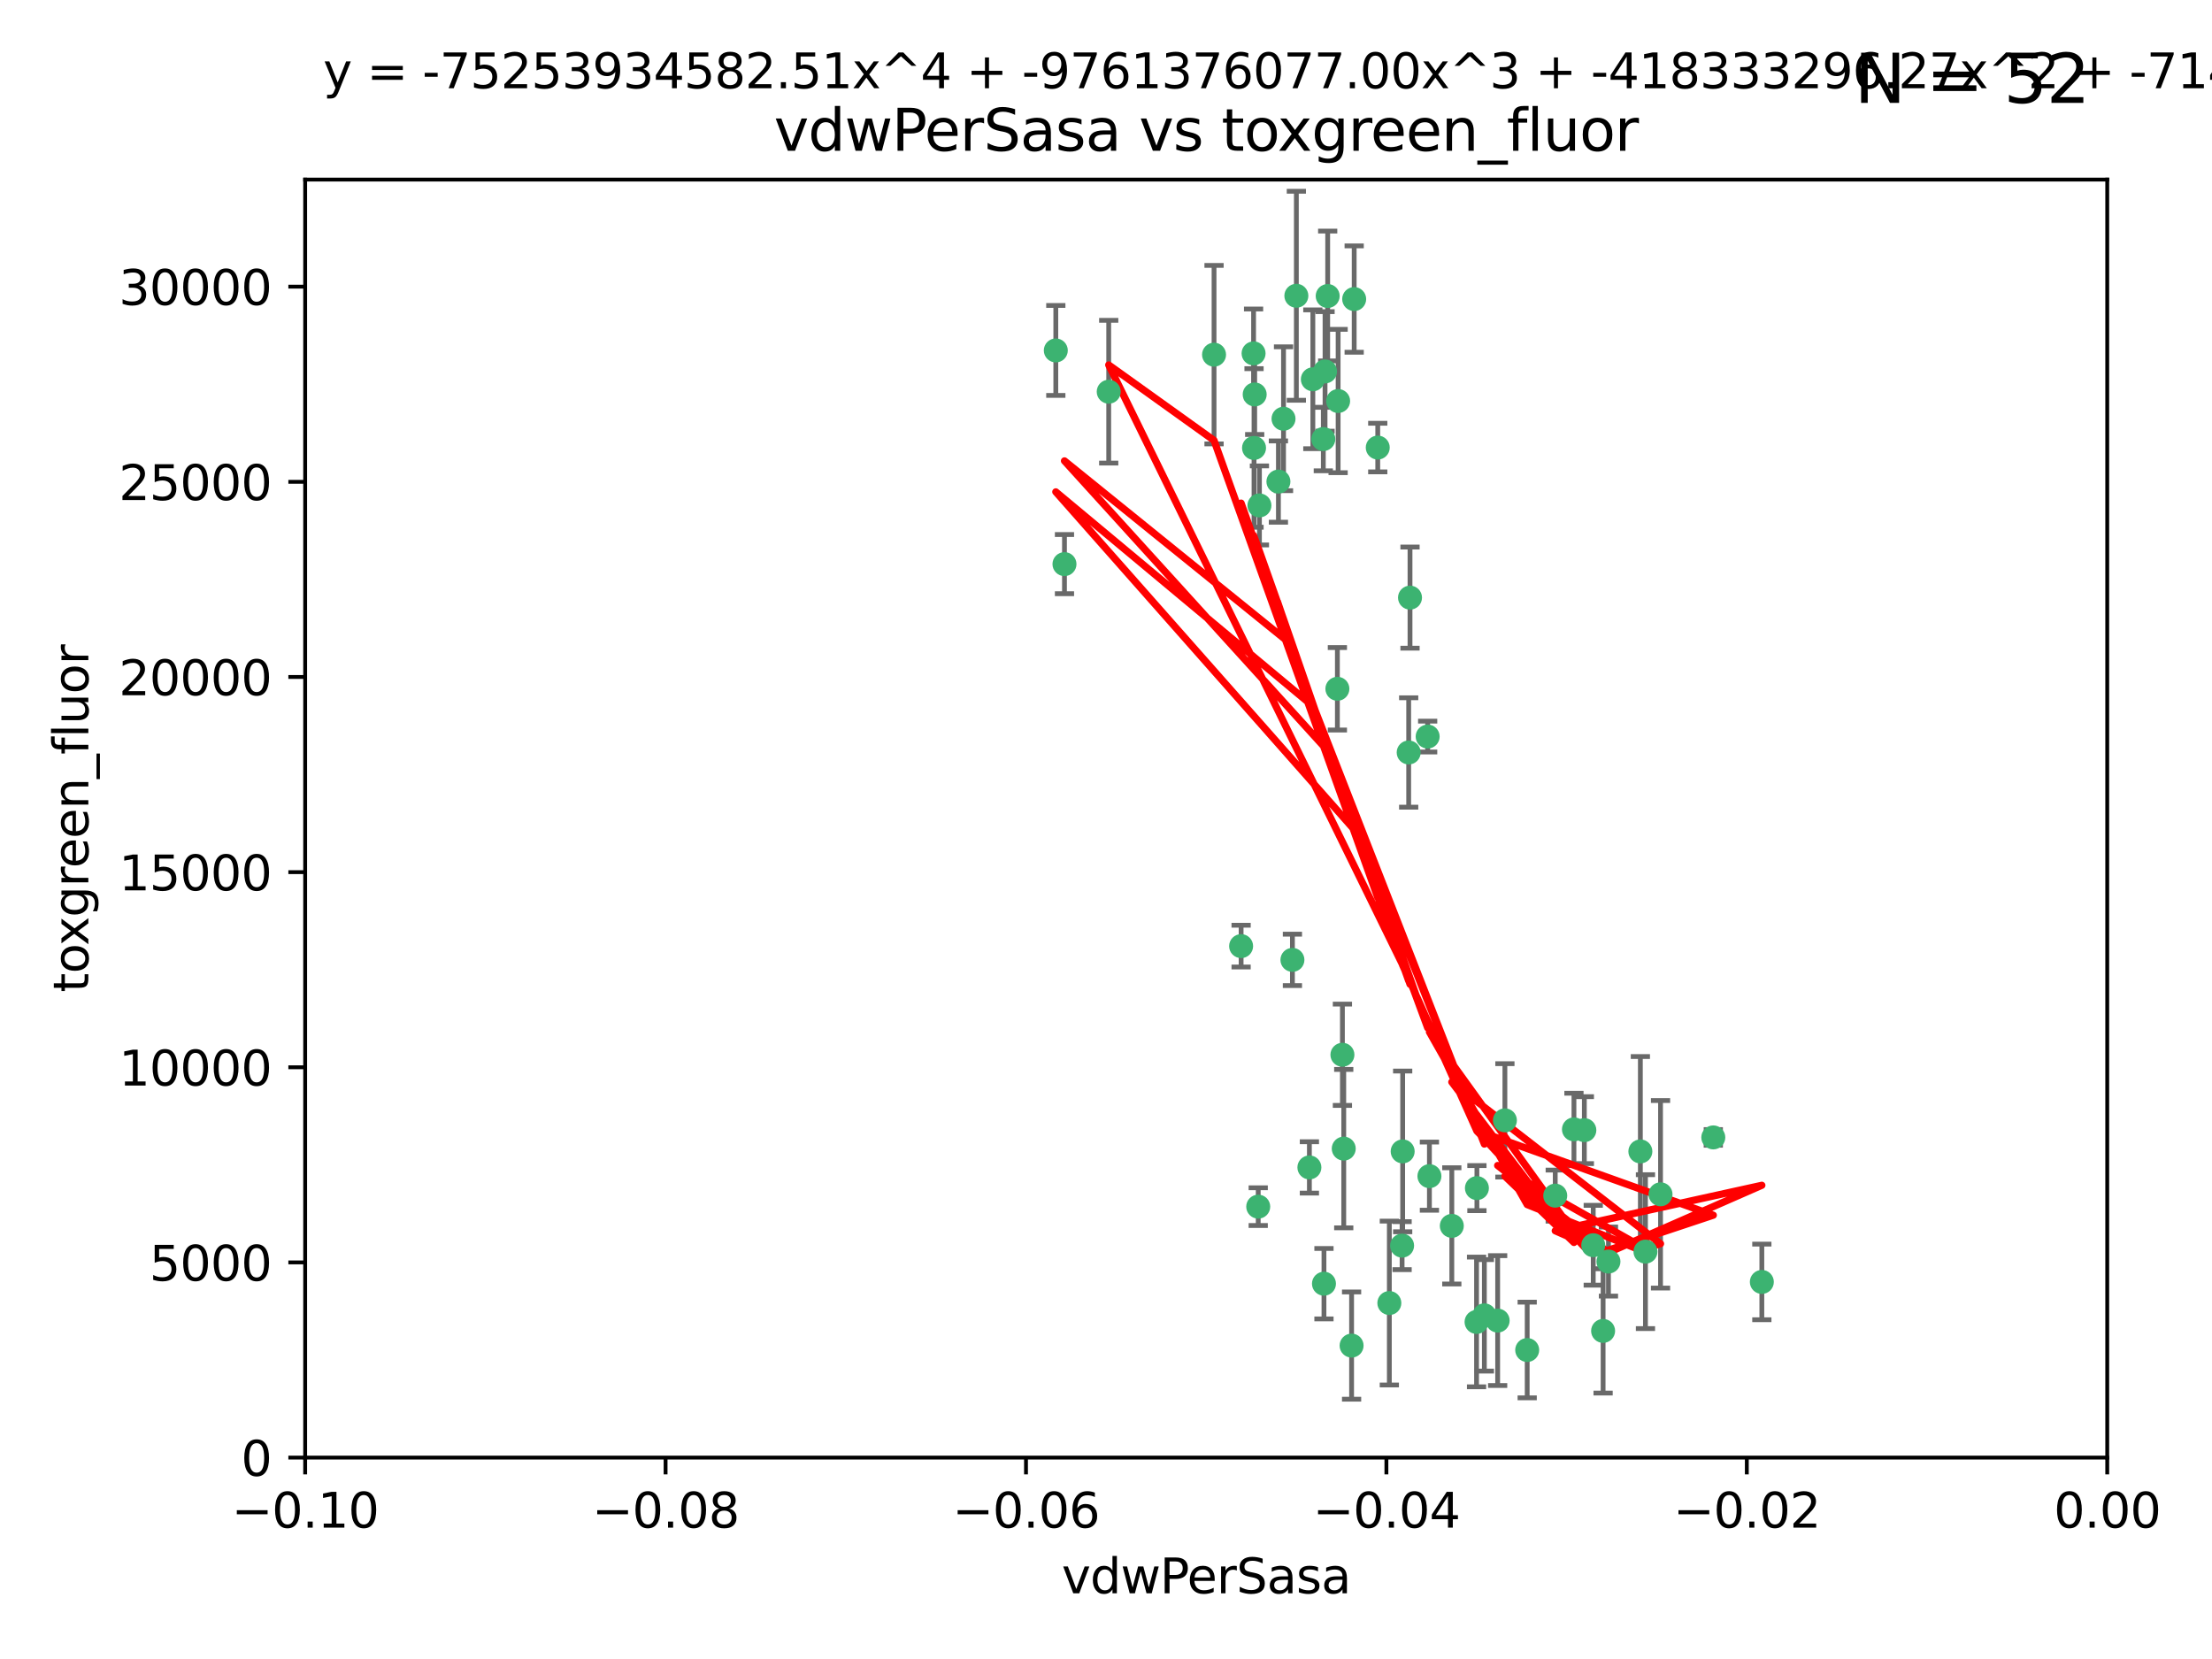 <?xml version="1.0" encoding="utf-8" standalone="no"?>
<!DOCTYPE svg PUBLIC "-//W3C//DTD SVG 1.1//EN"
  "http://www.w3.org/Graphics/SVG/1.1/DTD/svg11.dtd">
<svg xmlns:xlink="http://www.w3.org/1999/xlink" width="460.8pt" height="345.6pt" viewBox="0 0 460.8 345.6" xmlns="http://www.w3.org/2000/svg" version="1.1">
 <defs>
  <style type="text/css">*{stroke-linejoin: round; stroke-linecap: butt}</style>
 </defs>
 <g id="figure_1">
  <g id="patch_1">
   <path d="M 0 345.6 
L 460.8 345.6 
L 460.8 0 
L 0 0 
z
" style="fill: #ffffff"/>
  </g>
  <g id="axes_1">
   <g id="patch_2">
    <path d="M 63.571 303.64 
L 438.975 303.64 
L 438.975 37.411 
L 63.571 37.411 
z
" style="fill: #ffffff"/>
   </g>
   <g id="PathCollection_1">
    <defs>
     <path id="md074aa8926" d="M 0 1.118 
C 0.297 1.118 0.581 1 0.791 0.791 
C 1 0.581 1.118 0.297 1.118 0 
C 1.118 -0.297 1 -0.581 0.791 -0.791 
C 0.581 -1 0.297 -1.118 0 -1.118 
C -0.297 -1.118 -0.581 -1 -0.791 -0.791 
C -1 -0.581 -1.118 -0.297 -1.118 0 
C -1.118 0.297 -1 0.581 -0.791 0.791 
C -0.581 1 -0.297 1.118 0 1.118 
z
" style="stroke: #3cb371"/>
    </defs>
    <g clip-path="url(#pad2dad2e11)">
     <use xlink:href="#md074aa8926" x="266.318" y="100.319" style="fill: #3cb371; stroke: #3cb371"/>
     <use xlink:href="#md074aa8926" x="270.055" y="61.614" style="fill: #3cb371; stroke: #3cb371"/>
     <use xlink:href="#md074aa8926" x="261.374" y="82.171" style="fill: #3cb371; stroke: #3cb371"/>
     <use xlink:href="#md074aa8926" x="273.49" y="79.013" style="fill: #3cb371; stroke: #3cb371"/>
     <use xlink:href="#md074aa8926" x="219.944" y="73.004" style="fill: #3cb371; stroke: #3cb371"/>
     <use xlink:href="#md074aa8926" x="282.1" y="62.3" style="fill: #3cb371; stroke: #3cb371"/>
     <use xlink:href="#md074aa8926" x="262.362" y="105.288" style="fill: #3cb371; stroke: #3cb371"/>
     <use xlink:href="#md074aa8926" x="267.381" y="87.233" style="fill: #3cb371; stroke: #3cb371"/>
     <use xlink:href="#md074aa8926" x="293.731" y="124.496" style="fill: #3cb371; stroke: #3cb371"/>
     <use xlink:href="#md074aa8926" x="275.671" y="91.463" style="fill: #3cb371; stroke: #3cb371"/>
     <use xlink:href="#md074aa8926" x="261.143" y="73.617" style="fill: #3cb371; stroke: #3cb371"/>
     <use xlink:href="#md074aa8926" x="278.602" y="143.488" style="fill: #3cb371; stroke: #3cb371"/>
     <use xlink:href="#md074aa8926" x="278.755" y="83.54" style="fill: #3cb371; stroke: #3cb371"/>
     <use xlink:href="#md074aa8926" x="292.082" y="259.488" style="fill: #3cb371; stroke: #3cb371"/>
     <use xlink:href="#md074aa8926" x="230.966" y="81.601" style="fill: #3cb371; stroke: #3cb371"/>
     <use xlink:href="#md074aa8926" x="252.908" y="73.883" style="fill: #3cb371; stroke: #3cb371"/>
     <use xlink:href="#md074aa8926" x="287.011" y="93.237" style="fill: #3cb371; stroke: #3cb371"/>
     <use xlink:href="#md074aa8926" x="276.581" y="61.664" style="fill: #3cb371; stroke: #3cb371"/>
     <use xlink:href="#md074aa8926" x="221.75" y="117.515" style="fill: #3cb371; stroke: #3cb371"/>
     <use xlink:href="#md074aa8926" x="269.235" y="199.958" style="fill: #3cb371; stroke: #3cb371"/>
     <use xlink:href="#md074aa8926" x="262.111" y="251.367" style="fill: #3cb371; stroke: #3cb371"/>
     <use xlink:href="#md074aa8926" x="261.237" y="93.316" style="fill: #3cb371; stroke: #3cb371"/>
     <use xlink:href="#md074aa8926" x="276.03" y="77.373" style="fill: #3cb371; stroke: #3cb371"/>
     <use xlink:href="#md074aa8926" x="293.454" y="156.754" style="fill: #3cb371; stroke: #3cb371"/>
     <use xlink:href="#md074aa8926" x="279.927" y="239.279" style="fill: #3cb371; stroke: #3cb371"/>
     <use xlink:href="#md074aa8926" x="275.806" y="267.417" style="fill: #3cb371; stroke: #3cb371"/>
     <use xlink:href="#md074aa8926" x="309.22" y="274.013" style="fill: #3cb371; stroke: #3cb371"/>
     <use xlink:href="#md074aa8926" x="272.771" y="243.195" style="fill: #3cb371; stroke: #3cb371"/>
     <use xlink:href="#md074aa8926" x="258.546" y="197.095" style="fill: #3cb371; stroke: #3cb371"/>
     <use xlink:href="#md074aa8926" x="297.408" y="153.437" style="fill: #3cb371; stroke: #3cb371"/>
     <use xlink:href="#md074aa8926" x="281.561" y="280.312" style="fill: #3cb371; stroke: #3cb371"/>
     <use xlink:href="#md074aa8926" x="289.425" y="271.445" style="fill: #3cb371; stroke: #3cb371"/>
     <use xlink:href="#md074aa8926" x="279.65" y="219.726" style="fill: #3cb371; stroke: #3cb371"/>
     <use xlink:href="#md074aa8926" x="292.202" y="239.858" style="fill: #3cb371; stroke: #3cb371"/>
     <use xlink:href="#md074aa8926" x="307.667" y="247.505" style="fill: #3cb371; stroke: #3cb371"/>
     <use xlink:href="#md074aa8926" x="331.902" y="259.404" style="fill: #3cb371; stroke: #3cb371"/>
     <use xlink:href="#md074aa8926" x="313.499" y="233.39" style="fill: #3cb371; stroke: #3cb371"/>
     <use xlink:href="#md074aa8926" x="327.882" y="235.267" style="fill: #3cb371; stroke: #3cb371"/>
     <use xlink:href="#md074aa8926" x="302.438" y="255.371" style="fill: #3cb371; stroke: #3cb371"/>
     <use xlink:href="#md074aa8926" x="345.919" y="248.797" style="fill: #3cb371; stroke: #3cb371"/>
     <use xlink:href="#md074aa8926" x="341.718" y="239.862" style="fill: #3cb371; stroke: #3cb371"/>
     <use xlink:href="#md074aa8926" x="318.143" y="281.233" style="fill: #3cb371; stroke: #3cb371"/>
     <use xlink:href="#md074aa8926" x="297.774" y="245.014" style="fill: #3cb371; stroke: #3cb371"/>
     <use xlink:href="#md074aa8926" x="330.048" y="235.431" style="fill: #3cb371; stroke: #3cb371"/>
     <use xlink:href="#md074aa8926" x="307.593" y="275.386" style="fill: #3cb371; stroke: #3cb371"/>
     <use xlink:href="#md074aa8926" x="356.911" y="236.943" style="fill: #3cb371; stroke: #3cb371"/>
     <use xlink:href="#md074aa8926" x="333.956" y="277.252" style="fill: #3cb371; stroke: #3cb371"/>
     <use xlink:href="#md074aa8926" x="323.985" y="249.072" style="fill: #3cb371; stroke: #3cb371"/>
     <use xlink:href="#md074aa8926" x="367.024" y="267.05" style="fill: #3cb371; stroke: #3cb371"/>
     <use xlink:href="#md074aa8926" x="335.07" y="262.805" style="fill: #3cb371; stroke: #3cb371"/>
     <use xlink:href="#md074aa8926" x="311.989" y="275.102" style="fill: #3cb371; stroke: #3cb371"/>
     <use xlink:href="#md074aa8926" x="342.78" y="260.738" style="fill: #3cb371; stroke: #3cb371"/>
    </g>
   </g>
   <g id="matplotlib.axis_1">
    <g id="xtick_1">
     <g id="line2d_1">
      <defs>
       <path id="m82891bce40" d="M 0 0 
L 0 3.5 
" style="stroke: #000000; stroke-width: 0.8"/>
      </defs>
      <g>
       <use xlink:href="#m82891bce40" x="63.571" y="303.64" style="stroke: #000000; stroke-width: 0.8"/>
      </g>
     </g>
     <g id="text_1">
      <!-- −0.10 -->
      <g transform="translate(48.249 318.238)scale(0.1 -0.1)">
       <defs>
        <path id="DejaVuSans-2212" d="M 678 2272 
L 4684 2272 
L 4684 1741 
L 678 1741 
L 678 2272 
z
" transform="scale(0.016)"/>
        <path id="DejaVuSans-30" d="M 2034 4250 
Q 1547 4250 1301 3770 
Q 1056 3291 1056 2328 
Q 1056 1369 1301 889 
Q 1547 409 2034 409 
Q 2525 409 2770 889 
Q 3016 1369 3016 2328 
Q 3016 3291 2770 3770 
Q 2525 4250 2034 4250 
z
M 2034 4750 
Q 2819 4750 3233 4129 
Q 3647 3509 3647 2328 
Q 3647 1150 3233 529 
Q 2819 -91 2034 -91 
Q 1250 -91 836 529 
Q 422 1150 422 2328 
Q 422 3509 836 4129 
Q 1250 4750 2034 4750 
z
" transform="scale(0.016)"/>
        <path id="DejaVuSans-2e" d="M 684 794 
L 1344 794 
L 1344 0 
L 684 0 
L 684 794 
z
" transform="scale(0.016)"/>
        <path id="DejaVuSans-31" d="M 794 531 
L 1825 531 
L 1825 4091 
L 703 3866 
L 703 4441 
L 1819 4666 
L 2450 4666 
L 2450 531 
L 3481 531 
L 3481 0 
L 794 0 
L 794 531 
z
" transform="scale(0.016)"/>
       </defs>
       <use xlink:href="#DejaVuSans-2212"/>
       <use xlink:href="#DejaVuSans-30" x="83.789"/>
       <use xlink:href="#DejaVuSans-2e" x="147.412"/>
       <use xlink:href="#DejaVuSans-31" x="179.199"/>
       <use xlink:href="#DejaVuSans-30" x="242.822"/>
      </g>
     </g>
    </g>
    <g id="xtick_2">
     <g id="line2d_2">
      <g>
       <use xlink:href="#m82891bce40" x="138.652" y="303.64" style="stroke: #000000; stroke-width: 0.8"/>
      </g>
     </g>
     <g id="text_2">
      <!-- −0.08 -->
      <g transform="translate(123.329 318.238)scale(0.1 -0.1)">
       <defs>
        <path id="DejaVuSans-38" d="M 2034 2216 
Q 1584 2216 1326 1975 
Q 1069 1734 1069 1313 
Q 1069 891 1326 650 
Q 1584 409 2034 409 
Q 2484 409 2743 651 
Q 3003 894 3003 1313 
Q 3003 1734 2745 1975 
Q 2488 2216 2034 2216 
z
M 1403 2484 
Q 997 2584 770 2862 
Q 544 3141 544 3541 
Q 544 4100 942 4425 
Q 1341 4750 2034 4750 
Q 2731 4750 3128 4425 
Q 3525 4100 3525 3541 
Q 3525 3141 3298 2862 
Q 3072 2584 2669 2484 
Q 3125 2378 3379 2068 
Q 3634 1759 3634 1313 
Q 3634 634 3220 271 
Q 2806 -91 2034 -91 
Q 1263 -91 848 271 
Q 434 634 434 1313 
Q 434 1759 690 2068 
Q 947 2378 1403 2484 
z
M 1172 3481 
Q 1172 3119 1398 2916 
Q 1625 2713 2034 2713 
Q 2441 2713 2670 2916 
Q 2900 3119 2900 3481 
Q 2900 3844 2670 4047 
Q 2441 4250 2034 4250 
Q 1625 4250 1398 4047 
Q 1172 3844 1172 3481 
z
" transform="scale(0.016)"/>
       </defs>
       <use xlink:href="#DejaVuSans-2212"/>
       <use xlink:href="#DejaVuSans-30" x="83.789"/>
       <use xlink:href="#DejaVuSans-2e" x="147.412"/>
       <use xlink:href="#DejaVuSans-30" x="179.199"/>
       <use xlink:href="#DejaVuSans-38" x="242.822"/>
      </g>
     </g>
    </g>
    <g id="xtick_3">
     <g id="line2d_3">
      <g>
       <use xlink:href="#m82891bce40" x="213.733" y="303.64" style="stroke: #000000; stroke-width: 0.8"/>
      </g>
     </g>
     <g id="text_3">
      <!-- −0.06 -->
      <g transform="translate(198.41 318.238)scale(0.1 -0.1)">
       <defs>
        <path id="DejaVuSans-36" d="M 2113 2584 
Q 1688 2584 1439 2293 
Q 1191 2003 1191 1497 
Q 1191 994 1439 701 
Q 1688 409 2113 409 
Q 2538 409 2786 701 
Q 3034 994 3034 1497 
Q 3034 2003 2786 2293 
Q 2538 2584 2113 2584 
z
M 3366 4563 
L 3366 3988 
Q 3128 4100 2886 4159 
Q 2644 4219 2406 4219 
Q 1781 4219 1451 3797 
Q 1122 3375 1075 2522 
Q 1259 2794 1537 2939 
Q 1816 3084 2150 3084 
Q 2853 3084 3261 2657 
Q 3669 2231 3669 1497 
Q 3669 778 3244 343 
Q 2819 -91 2113 -91 
Q 1303 -91 875 529 
Q 447 1150 447 2328 
Q 447 3434 972 4092 
Q 1497 4750 2381 4750 
Q 2619 4750 2861 4703 
Q 3103 4656 3366 4563 
z
" transform="scale(0.016)"/>
       </defs>
       <use xlink:href="#DejaVuSans-2212"/>
       <use xlink:href="#DejaVuSans-30" x="83.789"/>
       <use xlink:href="#DejaVuSans-2e" x="147.412"/>
       <use xlink:href="#DejaVuSans-30" x="179.199"/>
       <use xlink:href="#DejaVuSans-36" x="242.822"/>
      </g>
     </g>
    </g>
    <g id="xtick_4">
     <g id="line2d_4">
      <g>
       <use xlink:href="#m82891bce40" x="288.813" y="303.64" style="stroke: #000000; stroke-width: 0.8"/>
      </g>
     </g>
     <g id="text_4">
      <!-- −0.04 -->
      <g transform="translate(273.491 318.238)scale(0.1 -0.1)">
       <defs>
        <path id="DejaVuSans-34" d="M 2419 4116 
L 825 1625 
L 2419 1625 
L 2419 4116 
z
M 2253 4666 
L 3047 4666 
L 3047 1625 
L 3713 1625 
L 3713 1100 
L 3047 1100 
L 3047 0 
L 2419 0 
L 2419 1100 
L 313 1100 
L 313 1709 
L 2253 4666 
z
" transform="scale(0.016)"/>
       </defs>
       <use xlink:href="#DejaVuSans-2212"/>
       <use xlink:href="#DejaVuSans-30" x="83.789"/>
       <use xlink:href="#DejaVuSans-2e" x="147.412"/>
       <use xlink:href="#DejaVuSans-30" x="179.199"/>
       <use xlink:href="#DejaVuSans-34" x="242.822"/>
      </g>
     </g>
    </g>
    <g id="xtick_5">
     <g id="line2d_5">
      <g>
       <use xlink:href="#m82891bce40" x="363.894" y="303.64" style="stroke: #000000; stroke-width: 0.8"/>
      </g>
     </g>
     <g id="text_5">
      <!-- −0.02 -->
      <g transform="translate(348.572 318.238)scale(0.1 -0.1)">
       <defs>
        <path id="DejaVuSans-32" d="M 1228 531 
L 3431 531 
L 3431 0 
L 469 0 
L 469 531 
Q 828 903 1448 1529 
Q 2069 2156 2228 2338 
Q 2531 2678 2651 2914 
Q 2772 3150 2772 3378 
Q 2772 3750 2511 3984 
Q 2250 4219 1831 4219 
Q 1534 4219 1204 4116 
Q 875 4013 500 3803 
L 500 4441 
Q 881 4594 1212 4672 
Q 1544 4750 1819 4750 
Q 2544 4750 2975 4387 
Q 3406 4025 3406 3419 
Q 3406 3131 3298 2873 
Q 3191 2616 2906 2266 
Q 2828 2175 2409 1742 
Q 1991 1309 1228 531 
z
" transform="scale(0.016)"/>
       </defs>
       <use xlink:href="#DejaVuSans-2212"/>
       <use xlink:href="#DejaVuSans-30" x="83.789"/>
       <use xlink:href="#DejaVuSans-2e" x="147.412"/>
       <use xlink:href="#DejaVuSans-30" x="179.199"/>
       <use xlink:href="#DejaVuSans-32" x="242.822"/>
      </g>
     </g>
    </g>
    <g id="xtick_6">
     <g id="line2d_6">
      <g>
       <use xlink:href="#m82891bce40" x="438.975" y="303.64" style="stroke: #000000; stroke-width: 0.8"/>
      </g>
     </g>
     <g id="text_6">
      <!-- 0.00 -->
      <g transform="translate(427.842 318.238)scale(0.1 -0.1)">
       <use xlink:href="#DejaVuSans-30"/>
       <use xlink:href="#DejaVuSans-2e" x="63.623"/>
       <use xlink:href="#DejaVuSans-30" x="95.41"/>
       <use xlink:href="#DejaVuSans-30" x="159.033"/>
      </g>
     </g>
    </g>
    <g id="text_7">
     <!-- vdwPerSasa -->
     <g transform="translate(221.178 331.917)scale(0.1 -0.1)">
      <defs>
       <path id="DejaVuSans-76" d="M 191 3500 
L 800 3500 
L 1894 563 
L 2988 3500 
L 3597 3500 
L 2284 0 
L 1503 0 
L 191 3500 
z
" transform="scale(0.016)"/>
       <path id="DejaVuSans-64" d="M 2906 2969 
L 2906 4863 
L 3481 4863 
L 3481 0 
L 2906 0 
L 2906 525 
Q 2725 213 2448 61 
Q 2172 -91 1784 -91 
Q 1150 -91 751 415 
Q 353 922 353 1747 
Q 353 2572 751 3078 
Q 1150 3584 1784 3584 
Q 2172 3584 2448 3432 
Q 2725 3281 2906 2969 
z
M 947 1747 
Q 947 1113 1208 752 
Q 1469 391 1925 391 
Q 2381 391 2643 752 
Q 2906 1113 2906 1747 
Q 2906 2381 2643 2742 
Q 2381 3103 1925 3103 
Q 1469 3103 1208 2742 
Q 947 2381 947 1747 
z
" transform="scale(0.016)"/>
       <path id="DejaVuSans-77" d="M 269 3500 
L 844 3500 
L 1563 769 
L 2278 3500 
L 2956 3500 
L 3675 769 
L 4391 3500 
L 4966 3500 
L 4050 0 
L 3372 0 
L 2619 2869 
L 1863 0 
L 1184 0 
L 269 3500 
z
" transform="scale(0.016)"/>
       <path id="DejaVuSans-50" d="M 1259 4147 
L 1259 2394 
L 2053 2394 
Q 2494 2394 2734 2622 
Q 2975 2850 2975 3272 
Q 2975 3691 2734 3919 
Q 2494 4147 2053 4147 
L 1259 4147 
z
M 628 4666 
L 2053 4666 
Q 2838 4666 3239 4311 
Q 3641 3956 3641 3272 
Q 3641 2581 3239 2228 
Q 2838 1875 2053 1875 
L 1259 1875 
L 1259 0 
L 628 0 
L 628 4666 
z
" transform="scale(0.016)"/>
       <path id="DejaVuSans-65" d="M 3597 1894 
L 3597 1613 
L 953 1613 
Q 991 1019 1311 708 
Q 1631 397 2203 397 
Q 2534 397 2845 478 
Q 3156 559 3463 722 
L 3463 178 
Q 3153 47 2828 -22 
Q 2503 -91 2169 -91 
Q 1331 -91 842 396 
Q 353 884 353 1716 
Q 353 2575 817 3079 
Q 1281 3584 2069 3584 
Q 2775 3584 3186 3129 
Q 3597 2675 3597 1894 
z
M 3022 2063 
Q 3016 2534 2758 2815 
Q 2500 3097 2075 3097 
Q 1594 3097 1305 2825 
Q 1016 2553 972 2059 
L 3022 2063 
z
" transform="scale(0.016)"/>
       <path id="DejaVuSans-72" d="M 2631 2963 
Q 2534 3019 2420 3045 
Q 2306 3072 2169 3072 
Q 1681 3072 1420 2755 
Q 1159 2438 1159 1844 
L 1159 0 
L 581 0 
L 581 3500 
L 1159 3500 
L 1159 2956 
Q 1341 3275 1631 3429 
Q 1922 3584 2338 3584 
Q 2397 3584 2469 3576 
Q 2541 3569 2628 3553 
L 2631 2963 
z
" transform="scale(0.016)"/>
       <path id="DejaVuSans-53" d="M 3425 4513 
L 3425 3897 
Q 3066 4069 2747 4153 
Q 2428 4238 2131 4238 
Q 1616 4238 1336 4038 
Q 1056 3838 1056 3469 
Q 1056 3159 1242 3001 
Q 1428 2844 1947 2747 
L 2328 2669 
Q 3034 2534 3370 2195 
Q 3706 1856 3706 1288 
Q 3706 609 3251 259 
Q 2797 -91 1919 -91 
Q 1588 -91 1214 -16 
Q 841 59 441 206 
L 441 856 
Q 825 641 1194 531 
Q 1563 422 1919 422 
Q 2459 422 2753 634 
Q 3047 847 3047 1241 
Q 3047 1584 2836 1778 
Q 2625 1972 2144 2069 
L 1759 2144 
Q 1053 2284 737 2584 
Q 422 2884 422 3419 
Q 422 4038 858 4394 
Q 1294 4750 2059 4750 
Q 2388 4750 2728 4690 
Q 3069 4631 3425 4513 
z
" transform="scale(0.016)"/>
       <path id="DejaVuSans-61" d="M 2194 1759 
Q 1497 1759 1228 1600 
Q 959 1441 959 1056 
Q 959 750 1161 570 
Q 1363 391 1709 391 
Q 2188 391 2477 730 
Q 2766 1069 2766 1631 
L 2766 1759 
L 2194 1759 
z
M 3341 1997 
L 3341 0 
L 2766 0 
L 2766 531 
Q 2569 213 2275 61 
Q 1981 -91 1556 -91 
Q 1019 -91 701 211 
Q 384 513 384 1019 
Q 384 1609 779 1909 
Q 1175 2209 1959 2209 
L 2766 2209 
L 2766 2266 
Q 2766 2663 2505 2880 
Q 2244 3097 1772 3097 
Q 1472 3097 1187 3025 
Q 903 2953 641 2809 
L 641 3341 
Q 956 3463 1253 3523 
Q 1550 3584 1831 3584 
Q 2591 3584 2966 3190 
Q 3341 2797 3341 1997 
z
" transform="scale(0.016)"/>
       <path id="DejaVuSans-73" d="M 2834 3397 
L 2834 2853 
Q 2591 2978 2328 3040 
Q 2066 3103 1784 3103 
Q 1356 3103 1142 2972 
Q 928 2841 928 2578 
Q 928 2378 1081 2264 
Q 1234 2150 1697 2047 
L 1894 2003 
Q 2506 1872 2764 1633 
Q 3022 1394 3022 966 
Q 3022 478 2636 193 
Q 2250 -91 1575 -91 
Q 1294 -91 989 -36 
Q 684 19 347 128 
L 347 722 
Q 666 556 975 473 
Q 1284 391 1588 391 
Q 1994 391 2212 530 
Q 2431 669 2431 922 
Q 2431 1156 2273 1281 
Q 2116 1406 1581 1522 
L 1381 1569 
Q 847 1681 609 1914 
Q 372 2147 372 2553 
Q 372 3047 722 3315 
Q 1072 3584 1716 3584 
Q 2034 3584 2315 3537 
Q 2597 3491 2834 3397 
z
" transform="scale(0.016)"/>
      </defs>
      <use xlink:href="#DejaVuSans-76"/>
      <use xlink:href="#DejaVuSans-64" x="59.18"/>
      <use xlink:href="#DejaVuSans-77" x="122.656"/>
      <use xlink:href="#DejaVuSans-50" x="204.443"/>
      <use xlink:href="#DejaVuSans-65" x="261.121"/>
      <use xlink:href="#DejaVuSans-72" x="322.645"/>
      <use xlink:href="#DejaVuSans-53" x="363.758"/>
      <use xlink:href="#DejaVuSans-61" x="427.234"/>
      <use xlink:href="#DejaVuSans-73" x="488.514"/>
      <use xlink:href="#DejaVuSans-61" x="540.613"/>
     </g>
    </g>
   </g>
   <g id="matplotlib.axis_2">
    <g id="ytick_1">
     <g id="line2d_7">
      <defs>
       <path id="m089ae6f858" d="M 0 0 
L -3.5 0 
" style="stroke: #000000; stroke-width: 0.8"/>
      </defs>
      <g>
       <use xlink:href="#m089ae6f858" x="63.571" y="303.64" style="stroke: #000000; stroke-width: 0.8"/>
      </g>
     </g>
     <g id="text_8">
      <!-- 0 -->
      <g transform="translate(50.209 307.439)scale(0.1 -0.1)">
       <use xlink:href="#DejaVuSans-30"/>
      </g>
     </g>
    </g>
    <g id="ytick_2">
     <g id="line2d_8">
      <g>
       <use xlink:href="#m089ae6f858" x="63.571" y="262.986" style="stroke: #000000; stroke-width: 0.8"/>
      </g>
     </g>
     <g id="text_9">
      <!-- 5000 -->
      <g transform="translate(31.121 266.786)scale(0.1 -0.1)">
       <defs>
        <path id="DejaVuSans-35" d="M 691 4666 
L 3169 4666 
L 3169 4134 
L 1269 4134 
L 1269 2991 
Q 1406 3038 1543 3061 
Q 1681 3084 1819 3084 
Q 2600 3084 3056 2656 
Q 3513 2228 3513 1497 
Q 3513 744 3044 326 
Q 2575 -91 1722 -91 
Q 1428 -91 1123 -41 
Q 819 9 494 109 
L 494 744 
Q 775 591 1075 516 
Q 1375 441 1709 441 
Q 2250 441 2565 725 
Q 2881 1009 2881 1497 
Q 2881 1984 2565 2268 
Q 2250 2553 1709 2553 
Q 1456 2553 1204 2497 
Q 953 2441 691 2322 
L 691 4666 
z
" transform="scale(0.016)"/>
       </defs>
       <use xlink:href="#DejaVuSans-35"/>
       <use xlink:href="#DejaVuSans-30" x="63.623"/>
       <use xlink:href="#DejaVuSans-30" x="127.246"/>
       <use xlink:href="#DejaVuSans-30" x="190.869"/>
      </g>
     </g>
    </g>
    <g id="ytick_3">
     <g id="line2d_9">
      <g>
       <use xlink:href="#m089ae6f858" x="63.571" y="222.333" style="stroke: #000000; stroke-width: 0.8"/>
      </g>
     </g>
     <g id="text_10">
      <!-- 10000 -->
      <g transform="translate(24.759 226.132)scale(0.1 -0.1)">
       <use xlink:href="#DejaVuSans-31"/>
       <use xlink:href="#DejaVuSans-30" x="63.623"/>
       <use xlink:href="#DejaVuSans-30" x="127.246"/>
       <use xlink:href="#DejaVuSans-30" x="190.869"/>
       <use xlink:href="#DejaVuSans-30" x="254.492"/>
      </g>
     </g>
    </g>
    <g id="ytick_4">
     <g id="line2d_10">
      <g>
       <use xlink:href="#m089ae6f858" x="63.571" y="181.679" style="stroke: #000000; stroke-width: 0.8"/>
      </g>
     </g>
     <g id="text_11">
      <!-- 15000 -->
      <g transform="translate(24.759 185.478)scale(0.1 -0.1)">
       <use xlink:href="#DejaVuSans-31"/>
       <use xlink:href="#DejaVuSans-35" x="63.623"/>
       <use xlink:href="#DejaVuSans-30" x="127.246"/>
       <use xlink:href="#DejaVuSans-30" x="190.869"/>
       <use xlink:href="#DejaVuSans-30" x="254.492"/>
      </g>
     </g>
    </g>
    <g id="ytick_5">
     <g id="line2d_11">
      <g>
       <use xlink:href="#m089ae6f858" x="63.571" y="141.026" style="stroke: #000000; stroke-width: 0.8"/>
      </g>
     </g>
     <g id="text_12">
      <!-- 20000 -->
      <g transform="translate(24.759 144.825)scale(0.1 -0.1)">
       <use xlink:href="#DejaVuSans-32"/>
       <use xlink:href="#DejaVuSans-30" x="63.623"/>
       <use xlink:href="#DejaVuSans-30" x="127.246"/>
       <use xlink:href="#DejaVuSans-30" x="190.869"/>
       <use xlink:href="#DejaVuSans-30" x="254.492"/>
      </g>
     </g>
    </g>
    <g id="ytick_6">
     <g id="line2d_12">
      <g>
       <use xlink:href="#m089ae6f858" x="63.571" y="100.372" style="stroke: #000000; stroke-width: 0.8"/>
      </g>
     </g>
     <g id="text_13">
      <!-- 25000 -->
      <g transform="translate(24.759 104.171)scale(0.1 -0.1)">
       <use xlink:href="#DejaVuSans-32"/>
       <use xlink:href="#DejaVuSans-35" x="63.623"/>
       <use xlink:href="#DejaVuSans-30" x="127.246"/>
       <use xlink:href="#DejaVuSans-30" x="190.869"/>
       <use xlink:href="#DejaVuSans-30" x="254.492"/>
      </g>
     </g>
    </g>
    <g id="ytick_7">
     <g id="line2d_13">
      <g>
       <use xlink:href="#m089ae6f858" x="63.571" y="59.718" style="stroke: #000000; stroke-width: 0.8"/>
      </g>
     </g>
     <g id="text_14">
      <!-- 30000 -->
      <g transform="translate(24.759 63.518)scale(0.1 -0.1)">
       <defs>
        <path id="DejaVuSans-33" d="M 2597 2516 
Q 3050 2419 3304 2112 
Q 3559 1806 3559 1356 
Q 3559 666 3084 287 
Q 2609 -91 1734 -91 
Q 1441 -91 1130 -33 
Q 819 25 488 141 
L 488 750 
Q 750 597 1062 519 
Q 1375 441 1716 441 
Q 2309 441 2620 675 
Q 2931 909 2931 1356 
Q 2931 1769 2642 2001 
Q 2353 2234 1838 2234 
L 1294 2234 
L 1294 2753 
L 1863 2753 
Q 2328 2753 2575 2939 
Q 2822 3125 2822 3475 
Q 2822 3834 2567 4026 
Q 2313 4219 1838 4219 
Q 1578 4219 1281 4162 
Q 984 4106 628 3988 
L 628 4550 
Q 988 4650 1302 4700 
Q 1616 4750 1894 4750 
Q 2613 4750 3031 4423 
Q 3450 4097 3450 3541 
Q 3450 3153 3228 2886 
Q 3006 2619 2597 2516 
z
" transform="scale(0.016)"/>
       </defs>
       <use xlink:href="#DejaVuSans-33"/>
       <use xlink:href="#DejaVuSans-30" x="63.623"/>
       <use xlink:href="#DejaVuSans-30" x="127.246"/>
       <use xlink:href="#DejaVuSans-30" x="190.869"/>
       <use xlink:href="#DejaVuSans-30" x="254.492"/>
      </g>
     </g>
    </g>
    <g id="text_15">
     <!-- toxgreen_fluor -->
     <g transform="translate(18.401 206.72)rotate(-90)scale(0.1 -0.1)">
      <defs>
       <path id="DejaVuSans-74" d="M 1172 4494 
L 1172 3500 
L 2356 3500 
L 2356 3053 
L 1172 3053 
L 1172 1153 
Q 1172 725 1289 603 
Q 1406 481 1766 481 
L 2356 481 
L 2356 0 
L 1766 0 
Q 1100 0 847 248 
Q 594 497 594 1153 
L 594 3053 
L 172 3053 
L 172 3500 
L 594 3500 
L 594 4494 
L 1172 4494 
z
" transform="scale(0.016)"/>
       <path id="DejaVuSans-6f" d="M 1959 3097 
Q 1497 3097 1228 2736 
Q 959 2375 959 1747 
Q 959 1119 1226 758 
Q 1494 397 1959 397 
Q 2419 397 2687 759 
Q 2956 1122 2956 1747 
Q 2956 2369 2687 2733 
Q 2419 3097 1959 3097 
z
M 1959 3584 
Q 2709 3584 3137 3096 
Q 3566 2609 3566 1747 
Q 3566 888 3137 398 
Q 2709 -91 1959 -91 
Q 1206 -91 779 398 
Q 353 888 353 1747 
Q 353 2609 779 3096 
Q 1206 3584 1959 3584 
z
" transform="scale(0.016)"/>
       <path id="DejaVuSans-78" d="M 3513 3500 
L 2247 1797 
L 3578 0 
L 2900 0 
L 1881 1375 
L 863 0 
L 184 0 
L 1544 1831 
L 300 3500 
L 978 3500 
L 1906 2253 
L 2834 3500 
L 3513 3500 
z
" transform="scale(0.016)"/>
       <path id="DejaVuSans-67" d="M 2906 1791 
Q 2906 2416 2648 2759 
Q 2391 3103 1925 3103 
Q 1463 3103 1205 2759 
Q 947 2416 947 1791 
Q 947 1169 1205 825 
Q 1463 481 1925 481 
Q 2391 481 2648 825 
Q 2906 1169 2906 1791 
z
M 3481 434 
Q 3481 -459 3084 -895 
Q 2688 -1331 1869 -1331 
Q 1566 -1331 1297 -1286 
Q 1028 -1241 775 -1147 
L 775 -588 
Q 1028 -725 1275 -790 
Q 1522 -856 1778 -856 
Q 2344 -856 2625 -561 
Q 2906 -266 2906 331 
L 2906 616 
Q 2728 306 2450 153 
Q 2172 0 1784 0 
Q 1141 0 747 490 
Q 353 981 353 1791 
Q 353 2603 747 3093 
Q 1141 3584 1784 3584 
Q 2172 3584 2450 3431 
Q 2728 3278 2906 2969 
L 2906 3500 
L 3481 3500 
L 3481 434 
z
" transform="scale(0.016)"/>
       <path id="DejaVuSans-6e" d="M 3513 2113 
L 3513 0 
L 2938 0 
L 2938 2094 
Q 2938 2591 2744 2837 
Q 2550 3084 2163 3084 
Q 1697 3084 1428 2787 
Q 1159 2491 1159 1978 
L 1159 0 
L 581 0 
L 581 3500 
L 1159 3500 
L 1159 2956 
Q 1366 3272 1645 3428 
Q 1925 3584 2291 3584 
Q 2894 3584 3203 3211 
Q 3513 2838 3513 2113 
z
" transform="scale(0.016)"/>
       <path id="DejaVuSans-5f" d="M 3263 -1063 
L 3263 -1509 
L -63 -1509 
L -63 -1063 
L 3263 -1063 
z
" transform="scale(0.016)"/>
       <path id="DejaVuSans-66" d="M 2375 4863 
L 2375 4384 
L 1825 4384 
Q 1516 4384 1395 4259 
Q 1275 4134 1275 3809 
L 1275 3500 
L 2222 3500 
L 2222 3053 
L 1275 3053 
L 1275 0 
L 697 0 
L 697 3053 
L 147 3053 
L 147 3500 
L 697 3500 
L 697 3744 
Q 697 4328 969 4595 
Q 1241 4863 1831 4863 
L 2375 4863 
z
" transform="scale(0.016)"/>
       <path id="DejaVuSans-6c" d="M 603 4863 
L 1178 4863 
L 1178 0 
L 603 0 
L 603 4863 
z
" transform="scale(0.016)"/>
       <path id="DejaVuSans-75" d="M 544 1381 
L 544 3500 
L 1119 3500 
L 1119 1403 
Q 1119 906 1312 657 
Q 1506 409 1894 409 
Q 2359 409 2629 706 
Q 2900 1003 2900 1516 
L 2900 3500 
L 3475 3500 
L 3475 0 
L 2900 0 
L 2900 538 
Q 2691 219 2414 64 
Q 2138 -91 1772 -91 
Q 1169 -91 856 284 
Q 544 659 544 1381 
z
M 1991 3584 
L 1991 3584 
z
" transform="scale(0.016)"/>
      </defs>
      <use xlink:href="#DejaVuSans-74"/>
      <use xlink:href="#DejaVuSans-6f" x="39.209"/>
      <use xlink:href="#DejaVuSans-78" x="97.266"/>
      <use xlink:href="#DejaVuSans-67" x="156.445"/>
      <use xlink:href="#DejaVuSans-72" x="219.922"/>
      <use xlink:href="#DejaVuSans-65" x="258.785"/>
      <use xlink:href="#DejaVuSans-65" x="320.309"/>
      <use xlink:href="#DejaVuSans-6e" x="381.832"/>
      <use xlink:href="#DejaVuSans-5f" x="445.211"/>
      <use xlink:href="#DejaVuSans-66" x="495.211"/>
      <use xlink:href="#DejaVuSans-6c" x="530.416"/>
      <use xlink:href="#DejaVuSans-75" x="558.199"/>
      <use xlink:href="#DejaVuSans-6f" x="621.578"/>
      <use xlink:href="#DejaVuSans-72" x="682.76"/>
     </g>
    </g>
   </g>
   <g id="LineCollection_1">
    <path d="M 266.318 108.787 
L 266.318 91.852 
" clip-path="url(#pad2dad2e11)" style="fill: none; stroke: #696969"/>
    <path d="M 270.055 83.38 
L 270.055 39.848 
" clip-path="url(#pad2dad2e11)" style="fill: none; stroke: #696969"/>
    <path d="M 261.374 90.514 
L 261.374 73.828 
" clip-path="url(#pad2dad2e11)" style="fill: none; stroke: #696969"/>
    <path d="M 273.49 93.467 
L 273.49 64.559 
" clip-path="url(#pad2dad2e11)" style="fill: none; stroke: #696969"/>
    <path d="M 219.944 82.377 
L 219.944 63.632 
" clip-path="url(#pad2dad2e11)" style="fill: none; stroke: #696969"/>
    <path d="M 282.1 73.378 
L 282.1 51.222 
" clip-path="url(#pad2dad2e11)" style="fill: none; stroke: #696969"/>
    <path d="M 262.362 113.522 
L 262.362 97.054 
" clip-path="url(#pad2dad2e11)" style="fill: none; stroke: #696969"/>
    <path d="M 267.381 102.217 
L 267.381 72.249 
" clip-path="url(#pad2dad2e11)" style="fill: none; stroke: #696969"/>
    <path d="M 293.731 135.03 
L 293.731 113.961 
" clip-path="url(#pad2dad2e11)" style="fill: none; stroke: #696969"/>
    <path d="M 275.671 98.075 
L 275.671 84.85 
" clip-path="url(#pad2dad2e11)" style="fill: none; stroke: #696969"/>
    <path d="M 261.143 82.862 
L 261.143 64.371 
" clip-path="url(#pad2dad2e11)" style="fill: none; stroke: #696969"/>
    <path d="M 278.602 152.078 
L 278.602 134.898 
" clip-path="url(#pad2dad2e11)" style="fill: none; stroke: #696969"/>
    <path d="M 278.755 98.468 
L 278.755 68.613 
" clip-path="url(#pad2dad2e11)" style="fill: none; stroke: #696969"/>
    <path d="M 292.082 264.487 
L 292.082 254.489 
" clip-path="url(#pad2dad2e11)" style="fill: none; stroke: #696969"/>
    <path d="M 230.966 96.47 
L 230.966 66.732 
" clip-path="url(#pad2dad2e11)" style="fill: none; stroke: #696969"/>
    <path d="M 252.908 92.474 
L 252.908 55.291 
" clip-path="url(#pad2dad2e11)" style="fill: none; stroke: #696969"/>
    <path d="M 287.011 98.3 
L 287.011 88.175 
" clip-path="url(#pad2dad2e11)" style="fill: none; stroke: #696969"/>
    <path d="M 276.581 75.185 
L 276.581 48.142 
" clip-path="url(#pad2dad2e11)" style="fill: none; stroke: #696969"/>
    <path d="M 221.75 123.677 
L 221.75 111.354 
" clip-path="url(#pad2dad2e11)" style="fill: none; stroke: #696969"/>
    <path d="M 269.235 205.31 
L 269.235 194.605 
" clip-path="url(#pad2dad2e11)" style="fill: none; stroke: #696969"/>
    <path d="M 262.111 255.294 
L 262.111 247.44 
" clip-path="url(#pad2dad2e11)" style="fill: none; stroke: #696969"/>
    <path d="M 261.237 109.832 
L 261.237 76.799 
" clip-path="url(#pad2dad2e11)" style="fill: none; stroke: #696969"/>
    <path d="M 276.03 89.821 
L 276.03 64.926 
" clip-path="url(#pad2dad2e11)" style="fill: none; stroke: #696969"/>
    <path d="M 293.454 168.148 
L 293.454 145.359 
" clip-path="url(#pad2dad2e11)" style="fill: none; stroke: #696969"/>
    <path d="M 279.927 255.778 
L 279.927 222.78 
" clip-path="url(#pad2dad2e11)" style="fill: none; stroke: #696969"/>
    <path d="M 275.806 274.752 
L 275.806 260.081 
" clip-path="url(#pad2dad2e11)" style="fill: none; stroke: #696969"/>
    <path d="M 309.22 285.624 
L 309.22 262.402 
" clip-path="url(#pad2dad2e11)" style="fill: none; stroke: #696969"/>
    <path d="M 272.771 248.545 
L 272.771 237.845 
" clip-path="url(#pad2dad2e11)" style="fill: none; stroke: #696969"/>
    <path d="M 258.546 201.447 
L 258.546 192.742 
" clip-path="url(#pad2dad2e11)" style="fill: none; stroke: #696969"/>
    <path d="M 297.408 156.651 
L 297.408 150.223 
" clip-path="url(#pad2dad2e11)" style="fill: none; stroke: #696969"/>
    <path d="M 281.561 291.481 
L 281.561 269.142 
" clip-path="url(#pad2dad2e11)" style="fill: none; stroke: #696969"/>
    <path d="M 289.425 288.513 
L 289.425 254.376 
" clip-path="url(#pad2dad2e11)" style="fill: none; stroke: #696969"/>
    <path d="M 279.65 230.277 
L 279.65 209.176 
" clip-path="url(#pad2dad2e11)" style="fill: none; stroke: #696969"/>
    <path d="M 292.202 256.597 
L 292.202 223.118 
" clip-path="url(#pad2dad2e11)" style="fill: none; stroke: #696969"/>
    <path d="M 307.667 252.2 
L 307.667 242.809 
" clip-path="url(#pad2dad2e11)" style="fill: none; stroke: #696969"/>
    <path d="M 331.902 267.717 
L 331.902 251.092 
" clip-path="url(#pad2dad2e11)" style="fill: none; stroke: #696969"/>
    <path d="M 313.499 245.201 
L 313.499 221.579 
" clip-path="url(#pad2dad2e11)" style="fill: none; stroke: #696969"/>
    <path d="M 327.882 242.797 
L 327.882 227.737 
" clip-path="url(#pad2dad2e11)" style="fill: none; stroke: #696969"/>
    <path d="M 302.438 267.477 
L 302.438 243.266 
" clip-path="url(#pad2dad2e11)" style="fill: none; stroke: #696969"/>
    <path d="M 345.919 268.328 
L 345.919 229.266 
" clip-path="url(#pad2dad2e11)" style="fill: none; stroke: #696969"/>
    <path d="M 341.718 259.624 
L 341.718 220.1 
" clip-path="url(#pad2dad2e11)" style="fill: none; stroke: #696969"/>
    <path d="M 318.143 291.199 
L 318.143 271.267 
" clip-path="url(#pad2dad2e11)" style="fill: none; stroke: #696969"/>
    <path d="M 297.774 252.114 
L 297.774 237.914 
" clip-path="url(#pad2dad2e11)" style="fill: none; stroke: #696969"/>
    <path d="M 330.048 242.403 
L 330.048 228.458 
" clip-path="url(#pad2dad2e11)" style="fill: none; stroke: #696969"/>
    <path d="M 307.593 288.898 
L 307.593 261.874 
" clip-path="url(#pad2dad2e11)" style="fill: none; stroke: #696969"/>
    <path d="M 356.911 238.573 
L 356.911 235.313 
" clip-path="url(#pad2dad2e11)" style="fill: none; stroke: #696969"/>
    <path d="M 333.956 290.201 
L 333.956 264.302 
" clip-path="url(#pad2dad2e11)" style="fill: none; stroke: #696969"/>
    <path d="M 323.985 254.396 
L 323.985 243.748 
" clip-path="url(#pad2dad2e11)" style="fill: none; stroke: #696969"/>
    <path d="M 367.024 274.924 
L 367.024 259.176 
" clip-path="url(#pad2dad2e11)" style="fill: none; stroke: #696969"/>
    <path d="M 335.07 269.995 
L 335.07 255.615 
" clip-path="url(#pad2dad2e11)" style="fill: none; stroke: #696969"/>
    <path d="M 311.989 288.629 
L 311.989 261.576 
" clip-path="url(#pad2dad2e11)" style="fill: none; stroke: #696969"/>
    <path d="M 342.78 276.765 
L 342.78 244.712 
" clip-path="url(#pad2dad2e11)" style="fill: none; stroke: #696969"/>
   </g>
   <g id="line2d_14">
    <defs>
     <path id="mff962db4fb" d="M 2 0 
L -2 -0 
" style="stroke: #696969"/>
    </defs>
    <g clip-path="url(#pad2dad2e11)">
     <use xlink:href="#mff962db4fb" x="266.318" y="108.787" style="fill: #696969; stroke: #696969"/>
     <use xlink:href="#mff962db4fb" x="270.055" y="83.38" style="fill: #696969; stroke: #696969"/>
     <use xlink:href="#mff962db4fb" x="261.374" y="90.514" style="fill: #696969; stroke: #696969"/>
     <use xlink:href="#mff962db4fb" x="273.49" y="93.467" style="fill: #696969; stroke: #696969"/>
     <use xlink:href="#mff962db4fb" x="219.944" y="82.377" style="fill: #696969; stroke: #696969"/>
     <use xlink:href="#mff962db4fb" x="282.1" y="73.378" style="fill: #696969; stroke: #696969"/>
     <use xlink:href="#mff962db4fb" x="262.362" y="113.522" style="fill: #696969; stroke: #696969"/>
     <use xlink:href="#mff962db4fb" x="267.381" y="102.217" style="fill: #696969; stroke: #696969"/>
     <use xlink:href="#mff962db4fb" x="293.731" y="135.03" style="fill: #696969; stroke: #696969"/>
     <use xlink:href="#mff962db4fb" x="275.671" y="98.075" style="fill: #696969; stroke: #696969"/>
     <use xlink:href="#mff962db4fb" x="261.143" y="82.862" style="fill: #696969; stroke: #696969"/>
     <use xlink:href="#mff962db4fb" x="278.602" y="152.078" style="fill: #696969; stroke: #696969"/>
     <use xlink:href="#mff962db4fb" x="278.755" y="98.468" style="fill: #696969; stroke: #696969"/>
     <use xlink:href="#mff962db4fb" x="292.082" y="264.487" style="fill: #696969; stroke: #696969"/>
     <use xlink:href="#mff962db4fb" x="230.966" y="96.47" style="fill: #696969; stroke: #696969"/>
     <use xlink:href="#mff962db4fb" x="252.908" y="92.474" style="fill: #696969; stroke: #696969"/>
     <use xlink:href="#mff962db4fb" x="287.011" y="98.3" style="fill: #696969; stroke: #696969"/>
     <use xlink:href="#mff962db4fb" x="276.581" y="75.185" style="fill: #696969; stroke: #696969"/>
     <use xlink:href="#mff962db4fb" x="221.75" y="123.677" style="fill: #696969; stroke: #696969"/>
     <use xlink:href="#mff962db4fb" x="269.235" y="205.31" style="fill: #696969; stroke: #696969"/>
     <use xlink:href="#mff962db4fb" x="262.111" y="255.294" style="fill: #696969; stroke: #696969"/>
     <use xlink:href="#mff962db4fb" x="261.237" y="109.832" style="fill: #696969; stroke: #696969"/>
     <use xlink:href="#mff962db4fb" x="276.03" y="89.821" style="fill: #696969; stroke: #696969"/>
     <use xlink:href="#mff962db4fb" x="293.454" y="168.148" style="fill: #696969; stroke: #696969"/>
     <use xlink:href="#mff962db4fb" x="279.927" y="255.778" style="fill: #696969; stroke: #696969"/>
     <use xlink:href="#mff962db4fb" x="275.806" y="274.752" style="fill: #696969; stroke: #696969"/>
     <use xlink:href="#mff962db4fb" x="309.22" y="285.624" style="fill: #696969; stroke: #696969"/>
     <use xlink:href="#mff962db4fb" x="272.771" y="248.545" style="fill: #696969; stroke: #696969"/>
     <use xlink:href="#mff962db4fb" x="258.546" y="201.447" style="fill: #696969; stroke: #696969"/>
     <use xlink:href="#mff962db4fb" x="297.408" y="156.651" style="fill: #696969; stroke: #696969"/>
     <use xlink:href="#mff962db4fb" x="281.561" y="291.481" style="fill: #696969; stroke: #696969"/>
     <use xlink:href="#mff962db4fb" x="289.425" y="288.513" style="fill: #696969; stroke: #696969"/>
     <use xlink:href="#mff962db4fb" x="279.65" y="230.277" style="fill: #696969; stroke: #696969"/>
     <use xlink:href="#mff962db4fb" x="292.202" y="256.597" style="fill: #696969; stroke: #696969"/>
     <use xlink:href="#mff962db4fb" x="307.667" y="252.2" style="fill: #696969; stroke: #696969"/>
     <use xlink:href="#mff962db4fb" x="331.902" y="267.717" style="fill: #696969; stroke: #696969"/>
     <use xlink:href="#mff962db4fb" x="313.499" y="245.201" style="fill: #696969; stroke: #696969"/>
     <use xlink:href="#mff962db4fb" x="327.882" y="242.797" style="fill: #696969; stroke: #696969"/>
     <use xlink:href="#mff962db4fb" x="302.438" y="267.477" style="fill: #696969; stroke: #696969"/>
     <use xlink:href="#mff962db4fb" x="345.919" y="268.328" style="fill: #696969; stroke: #696969"/>
     <use xlink:href="#mff962db4fb" x="341.718" y="259.624" style="fill: #696969; stroke: #696969"/>
     <use xlink:href="#mff962db4fb" x="318.143" y="291.199" style="fill: #696969; stroke: #696969"/>
     <use xlink:href="#mff962db4fb" x="297.774" y="252.114" style="fill: #696969; stroke: #696969"/>
     <use xlink:href="#mff962db4fb" x="330.048" y="242.403" style="fill: #696969; stroke: #696969"/>
     <use xlink:href="#mff962db4fb" x="307.593" y="288.898" style="fill: #696969; stroke: #696969"/>
     <use xlink:href="#mff962db4fb" x="356.911" y="238.573" style="fill: #696969; stroke: #696969"/>
     <use xlink:href="#mff962db4fb" x="333.956" y="290.201" style="fill: #696969; stroke: #696969"/>
     <use xlink:href="#mff962db4fb" x="323.985" y="254.396" style="fill: #696969; stroke: #696969"/>
     <use xlink:href="#mff962db4fb" x="367.024" y="274.924" style="fill: #696969; stroke: #696969"/>
     <use xlink:href="#mff962db4fb" x="335.07" y="269.995" style="fill: #696969; stroke: #696969"/>
     <use xlink:href="#mff962db4fb" x="311.989" y="288.629" style="fill: #696969; stroke: #696969"/>
     <use xlink:href="#mff962db4fb" x="342.78" y="276.765" style="fill: #696969; stroke: #696969"/>
    </g>
   </g>
   <g id="line2d_15">
    <g clip-path="url(#pad2dad2e11)">
     <use xlink:href="#mff962db4fb" x="266.318" y="91.852" style="fill: #696969; stroke: #696969"/>
     <use xlink:href="#mff962db4fb" x="270.055" y="39.848" style="fill: #696969; stroke: #696969"/>
     <use xlink:href="#mff962db4fb" x="261.374" y="73.828" style="fill: #696969; stroke: #696969"/>
     <use xlink:href="#mff962db4fb" x="273.49" y="64.559" style="fill: #696969; stroke: #696969"/>
     <use xlink:href="#mff962db4fb" x="219.944" y="63.632" style="fill: #696969; stroke: #696969"/>
     <use xlink:href="#mff962db4fb" x="282.1" y="51.222" style="fill: #696969; stroke: #696969"/>
     <use xlink:href="#mff962db4fb" x="262.362" y="97.054" style="fill: #696969; stroke: #696969"/>
     <use xlink:href="#mff962db4fb" x="267.381" y="72.249" style="fill: #696969; stroke: #696969"/>
     <use xlink:href="#mff962db4fb" x="293.731" y="113.961" style="fill: #696969; stroke: #696969"/>
     <use xlink:href="#mff962db4fb" x="275.671" y="84.85" style="fill: #696969; stroke: #696969"/>
     <use xlink:href="#mff962db4fb" x="261.143" y="64.371" style="fill: #696969; stroke: #696969"/>
     <use xlink:href="#mff962db4fb" x="278.602" y="134.898" style="fill: #696969; stroke: #696969"/>
     <use xlink:href="#mff962db4fb" x="278.755" y="68.613" style="fill: #696969; stroke: #696969"/>
     <use xlink:href="#mff962db4fb" x="292.082" y="254.489" style="fill: #696969; stroke: #696969"/>
     <use xlink:href="#mff962db4fb" x="230.966" y="66.732" style="fill: #696969; stroke: #696969"/>
     <use xlink:href="#mff962db4fb" x="252.908" y="55.291" style="fill: #696969; stroke: #696969"/>
     <use xlink:href="#mff962db4fb" x="287.011" y="88.175" style="fill: #696969; stroke: #696969"/>
     <use xlink:href="#mff962db4fb" x="276.581" y="48.142" style="fill: #696969; stroke: #696969"/>
     <use xlink:href="#mff962db4fb" x="221.75" y="111.354" style="fill: #696969; stroke: #696969"/>
     <use xlink:href="#mff962db4fb" x="269.235" y="194.605" style="fill: #696969; stroke: #696969"/>
     <use xlink:href="#mff962db4fb" x="262.111" y="247.44" style="fill: #696969; stroke: #696969"/>
     <use xlink:href="#mff962db4fb" x="261.237" y="76.799" style="fill: #696969; stroke: #696969"/>
     <use xlink:href="#mff962db4fb" x="276.03" y="64.926" style="fill: #696969; stroke: #696969"/>
     <use xlink:href="#mff962db4fb" x="293.454" y="145.359" style="fill: #696969; stroke: #696969"/>
     <use xlink:href="#mff962db4fb" x="279.927" y="222.78" style="fill: #696969; stroke: #696969"/>
     <use xlink:href="#mff962db4fb" x="275.806" y="260.081" style="fill: #696969; stroke: #696969"/>
     <use xlink:href="#mff962db4fb" x="309.22" y="262.402" style="fill: #696969; stroke: #696969"/>
     <use xlink:href="#mff962db4fb" x="272.771" y="237.845" style="fill: #696969; stroke: #696969"/>
     <use xlink:href="#mff962db4fb" x="258.546" y="192.742" style="fill: #696969; stroke: #696969"/>
     <use xlink:href="#mff962db4fb" x="297.408" y="150.223" style="fill: #696969; stroke: #696969"/>
     <use xlink:href="#mff962db4fb" x="281.561" y="269.142" style="fill: #696969; stroke: #696969"/>
     <use xlink:href="#mff962db4fb" x="289.425" y="254.376" style="fill: #696969; stroke: #696969"/>
     <use xlink:href="#mff962db4fb" x="279.65" y="209.176" style="fill: #696969; stroke: #696969"/>
     <use xlink:href="#mff962db4fb" x="292.202" y="223.118" style="fill: #696969; stroke: #696969"/>
     <use xlink:href="#mff962db4fb" x="307.667" y="242.809" style="fill: #696969; stroke: #696969"/>
     <use xlink:href="#mff962db4fb" x="331.902" y="251.092" style="fill: #696969; stroke: #696969"/>
     <use xlink:href="#mff962db4fb" x="313.499" y="221.579" style="fill: #696969; stroke: #696969"/>
     <use xlink:href="#mff962db4fb" x="327.882" y="227.737" style="fill: #696969; stroke: #696969"/>
     <use xlink:href="#mff962db4fb" x="302.438" y="243.266" style="fill: #696969; stroke: #696969"/>
     <use xlink:href="#mff962db4fb" x="345.919" y="229.266" style="fill: #696969; stroke: #696969"/>
     <use xlink:href="#mff962db4fb" x="341.718" y="220.1" style="fill: #696969; stroke: #696969"/>
     <use xlink:href="#mff962db4fb" x="318.143" y="271.267" style="fill: #696969; stroke: #696969"/>
     <use xlink:href="#mff962db4fb" x="297.774" y="237.914" style="fill: #696969; stroke: #696969"/>
     <use xlink:href="#mff962db4fb" x="330.048" y="228.458" style="fill: #696969; stroke: #696969"/>
     <use xlink:href="#mff962db4fb" x="307.593" y="261.874" style="fill: #696969; stroke: #696969"/>
     <use xlink:href="#mff962db4fb" x="356.911" y="235.313" style="fill: #696969; stroke: #696969"/>
     <use xlink:href="#mff962db4fb" x="333.956" y="264.302" style="fill: #696969; stroke: #696969"/>
     <use xlink:href="#mff962db4fb" x="323.985" y="243.748" style="fill: #696969; stroke: #696969"/>
     <use xlink:href="#mff962db4fb" x="367.024" y="259.176" style="fill: #696969; stroke: #696969"/>
     <use xlink:href="#mff962db4fb" x="335.07" y="255.615" style="fill: #696969; stroke: #696969"/>
     <use xlink:href="#mff962db4fb" x="311.989" y="261.576" style="fill: #696969; stroke: #696969"/>
     <use xlink:href="#mff962db4fb" x="342.78" y="244.712" style="fill: #696969; stroke: #696969"/>
    </g>
   </g>
   <g id="line2d_16">
    <path d="M 266.318 125.911 
L 270.055 136.835 
L 261.374 112.158 
L 273.49 147.09 
L 219.944 102.464 
L 282.1 172.815 
L 262.362 114.822 
L 267.381 128.983 
L 293.731 205.036 
L 275.671 153.644 
L 261.143 111.541 
L 278.602 162.438 
L 278.755 162.894 
L 292.082 200.766 
L 230.966 76.026 
L 252.908 91.745 
L 287.011 186.957 
L 276.581 156.379 
L 221.75 96.011 
L 269.235 134.41 
L 262.111 114.14 
L 261.237 111.791 
L 276.03 154.723 
L 293.454 204.327 
L 279.927 166.388 
L 275.806 154.049 
L 309.22 238.334 
L 272.771 144.932 
L 258.546 104.809 
L 297.408 214.112 
L 281.561 171.229 
L 289.425 193.649 
L 279.65 165.564 
L 292.202 201.079 
L 307.667 235.62 
L 331.902 260.369 
L 313.499 245.02 
L 327.882 258.828 
L 302.438 225.407 
L 345.919 259.085 
L 341.718 260.417 
L 318.143 250.939 
L 297.774 214.98 
L 330.048 259.777 
L 307.593 235.488 
L 356.911 253.145 
L 333.956 260.795 
L 323.985 256.396 
L 367.024 246.916 
L 335.07 260.929 
L 311.989 242.794 
L 342.78 260.147 
" clip-path="url(#pad2dad2e11)" style="fill: none; stroke: #ff0000; stroke-width: 1.5; stroke-linecap: square"/>
   </g>
   <g id="line2d_17">
    <defs>
     <path id="m55ef03c548" d="M 0 2 
C 0.53 2 1.039 1.789 1.414 1.414 
C 1.789 1.039 2 0.53 2 0 
C 2 -0.53 1.789 -1.039 1.414 -1.414 
C 1.039 -1.789 0.53 -2 0 -2 
C -0.53 -2 -1.039 -1.789 -1.414 -1.414 
C -1.789 -1.039 -2 -0.53 -2 0 
C -2 0.53 -1.789 1.039 -1.414 1.414 
C -1.039 1.789 -0.53 2 0 2 
z
" style="stroke: #3cb371"/>
    </defs>
    <g clip-path="url(#pad2dad2e11)">
     <use xlink:href="#m55ef03c548" x="266.318" y="100.319" style="fill: #3cb371; stroke: #3cb371"/>
     <use xlink:href="#m55ef03c548" x="270.055" y="61.614" style="fill: #3cb371; stroke: #3cb371"/>
     <use xlink:href="#m55ef03c548" x="261.374" y="82.171" style="fill: #3cb371; stroke: #3cb371"/>
     <use xlink:href="#m55ef03c548" x="273.49" y="79.013" style="fill: #3cb371; stroke: #3cb371"/>
     <use xlink:href="#m55ef03c548" x="219.944" y="73.004" style="fill: #3cb371; stroke: #3cb371"/>
     <use xlink:href="#m55ef03c548" x="282.1" y="62.3" style="fill: #3cb371; stroke: #3cb371"/>
     <use xlink:href="#m55ef03c548" x="262.362" y="105.288" style="fill: #3cb371; stroke: #3cb371"/>
     <use xlink:href="#m55ef03c548" x="267.381" y="87.233" style="fill: #3cb371; stroke: #3cb371"/>
     <use xlink:href="#m55ef03c548" x="293.731" y="124.496" style="fill: #3cb371; stroke: #3cb371"/>
     <use xlink:href="#m55ef03c548" x="275.671" y="91.463" style="fill: #3cb371; stroke: #3cb371"/>
     <use xlink:href="#m55ef03c548" x="261.143" y="73.617" style="fill: #3cb371; stroke: #3cb371"/>
     <use xlink:href="#m55ef03c548" x="278.602" y="143.488" style="fill: #3cb371; stroke: #3cb371"/>
     <use xlink:href="#m55ef03c548" x="278.755" y="83.54" style="fill: #3cb371; stroke: #3cb371"/>
     <use xlink:href="#m55ef03c548" x="292.082" y="259.488" style="fill: #3cb371; stroke: #3cb371"/>
     <use xlink:href="#m55ef03c548" x="230.966" y="81.601" style="fill: #3cb371; stroke: #3cb371"/>
     <use xlink:href="#m55ef03c548" x="252.908" y="73.883" style="fill: #3cb371; stroke: #3cb371"/>
     <use xlink:href="#m55ef03c548" x="287.011" y="93.237" style="fill: #3cb371; stroke: #3cb371"/>
     <use xlink:href="#m55ef03c548" x="276.581" y="61.664" style="fill: #3cb371; stroke: #3cb371"/>
     <use xlink:href="#m55ef03c548" x="221.75" y="117.515" style="fill: #3cb371; stroke: #3cb371"/>
     <use xlink:href="#m55ef03c548" x="269.235" y="199.958" style="fill: #3cb371; stroke: #3cb371"/>
     <use xlink:href="#m55ef03c548" x="262.111" y="251.367" style="fill: #3cb371; stroke: #3cb371"/>
     <use xlink:href="#m55ef03c548" x="261.237" y="93.316" style="fill: #3cb371; stroke: #3cb371"/>
     <use xlink:href="#m55ef03c548" x="276.03" y="77.373" style="fill: #3cb371; stroke: #3cb371"/>
     <use xlink:href="#m55ef03c548" x="293.454" y="156.754" style="fill: #3cb371; stroke: #3cb371"/>
     <use xlink:href="#m55ef03c548" x="279.927" y="239.279" style="fill: #3cb371; stroke: #3cb371"/>
     <use xlink:href="#m55ef03c548" x="275.806" y="267.417" style="fill: #3cb371; stroke: #3cb371"/>
     <use xlink:href="#m55ef03c548" x="309.22" y="274.013" style="fill: #3cb371; stroke: #3cb371"/>
     <use xlink:href="#m55ef03c548" x="272.771" y="243.195" style="fill: #3cb371; stroke: #3cb371"/>
     <use xlink:href="#m55ef03c548" x="258.546" y="197.095" style="fill: #3cb371; stroke: #3cb371"/>
     <use xlink:href="#m55ef03c548" x="297.408" y="153.437" style="fill: #3cb371; stroke: #3cb371"/>
     <use xlink:href="#m55ef03c548" x="281.561" y="280.312" style="fill: #3cb371; stroke: #3cb371"/>
     <use xlink:href="#m55ef03c548" x="289.425" y="271.445" style="fill: #3cb371; stroke: #3cb371"/>
     <use xlink:href="#m55ef03c548" x="279.65" y="219.726" style="fill: #3cb371; stroke: #3cb371"/>
     <use xlink:href="#m55ef03c548" x="292.202" y="239.858" style="fill: #3cb371; stroke: #3cb371"/>
     <use xlink:href="#m55ef03c548" x="307.667" y="247.505" style="fill: #3cb371; stroke: #3cb371"/>
     <use xlink:href="#m55ef03c548" x="331.902" y="259.404" style="fill: #3cb371; stroke: #3cb371"/>
     <use xlink:href="#m55ef03c548" x="313.499" y="233.39" style="fill: #3cb371; stroke: #3cb371"/>
     <use xlink:href="#m55ef03c548" x="327.882" y="235.267" style="fill: #3cb371; stroke: #3cb371"/>
     <use xlink:href="#m55ef03c548" x="302.438" y="255.371" style="fill: #3cb371; stroke: #3cb371"/>
     <use xlink:href="#m55ef03c548" x="345.919" y="248.797" style="fill: #3cb371; stroke: #3cb371"/>
     <use xlink:href="#m55ef03c548" x="341.718" y="239.862" style="fill: #3cb371; stroke: #3cb371"/>
     <use xlink:href="#m55ef03c548" x="318.143" y="281.233" style="fill: #3cb371; stroke: #3cb371"/>
     <use xlink:href="#m55ef03c548" x="297.774" y="245.014" style="fill: #3cb371; stroke: #3cb371"/>
     <use xlink:href="#m55ef03c548" x="330.048" y="235.431" style="fill: #3cb371; stroke: #3cb371"/>
     <use xlink:href="#m55ef03c548" x="307.593" y="275.386" style="fill: #3cb371; stroke: #3cb371"/>
     <use xlink:href="#m55ef03c548" x="356.911" y="236.943" style="fill: #3cb371; stroke: #3cb371"/>
     <use xlink:href="#m55ef03c548" x="333.956" y="277.252" style="fill: #3cb371; stroke: #3cb371"/>
     <use xlink:href="#m55ef03c548" x="323.985" y="249.072" style="fill: #3cb371; stroke: #3cb371"/>
     <use xlink:href="#m55ef03c548" x="367.024" y="267.05" style="fill: #3cb371; stroke: #3cb371"/>
     <use xlink:href="#m55ef03c548" x="335.07" y="262.805" style="fill: #3cb371; stroke: #3cb371"/>
     <use xlink:href="#m55ef03c548" x="311.989" y="275.102" style="fill: #3cb371; stroke: #3cb371"/>
     <use xlink:href="#m55ef03c548" x="342.78" y="260.738" style="fill: #3cb371; stroke: #3cb371"/>
    </g>
   </g>
   <g id="patch_3">
    <path d="M 63.571 303.64 
L 63.571 37.411 
" style="fill: none; stroke: #000000; stroke-width: 0.8; stroke-linejoin: miter; stroke-linecap: square"/>
   </g>
   <g id="patch_4">
    <path d="M 438.975 303.64 
L 438.975 37.411 
" style="fill: none; stroke: #000000; stroke-width: 0.8; stroke-linejoin: miter; stroke-linecap: square"/>
   </g>
   <g id="patch_5">
    <path d="M 63.571 303.64 
L 438.975 303.64 
" style="fill: none; stroke: #000000; stroke-width: 0.8; stroke-linejoin: miter; stroke-linecap: square"/>
   </g>
   <g id="patch_6">
    <path d="M 63.571 37.411 
L 438.975 37.411 
" style="fill: none; stroke: #000000; stroke-width: 0.8; stroke-linejoin: miter; stroke-linecap: square"/>
   </g>
   <g id="text_16">
    <!-- N = 52 -->
    <g transform="translate(386.302 21.426)scale(0.14 -0.14)">
     <defs>
      <path id="DejaVuSans-4e" d="M 628 4666 
L 1478 4666 
L 3547 763 
L 3547 4666 
L 4159 4666 
L 4159 0 
L 3309 0 
L 1241 3903 
L 1241 0 
L 628 0 
L 628 4666 
z
" transform="scale(0.016)"/>
      <path id="DejaVuSans-20" transform="scale(0.016)"/>
      <path id="DejaVuSans-3d" d="M 678 2906 
L 4684 2906 
L 4684 2381 
L 678 2381 
L 678 2906 
z
M 678 1631 
L 4684 1631 
L 4684 1100 
L 678 1100 
L 678 1631 
z
" transform="scale(0.016)"/>
     </defs>
     <use xlink:href="#DejaVuSans-4e"/>
     <use xlink:href="#DejaVuSans-20" x="74.805"/>
     <use xlink:href="#DejaVuSans-3d" x="106.592"/>
     <use xlink:href="#DejaVuSans-20" x="190.381"/>
     <use xlink:href="#DejaVuSans-35" x="222.168"/>
     <use xlink:href="#DejaVuSans-32" x="285.791"/>
    </g>
   </g>
   <g id="text_17">
    <!-- y = -75253934582.51x^4 + -9761376077.00x^3 + -418333296.27x^2 + -7147607.12x + -34914.85 -->
    <g transform="translate(67.325 18.387)scale(0.1 -0.1)">
     <defs>
      <path id="DejaVuSans-79" d="M 2059 -325 
Q 1816 -950 1584 -1140 
Q 1353 -1331 966 -1331 
L 506 -1331 
L 506 -850 
L 844 -850 
Q 1081 -850 1212 -737 
Q 1344 -625 1503 -206 
L 1606 56 
L 191 3500 
L 800 3500 
L 1894 763 
L 2988 3500 
L 3597 3500 
L 2059 -325 
z
" transform="scale(0.016)"/>
      <path id="DejaVuSans-2d" d="M 313 2009 
L 1997 2009 
L 1997 1497 
L 313 1497 
L 313 2009 
z
" transform="scale(0.016)"/>
      <path id="DejaVuSans-37" d="M 525 4666 
L 3525 4666 
L 3525 4397 
L 1831 0 
L 1172 0 
L 2766 4134 
L 525 4134 
L 525 4666 
z
" transform="scale(0.016)"/>
      <path id="DejaVuSans-39" d="M 703 97 
L 703 672 
Q 941 559 1184 500 
Q 1428 441 1663 441 
Q 2288 441 2617 861 
Q 2947 1281 2994 2138 
Q 2813 1869 2534 1725 
Q 2256 1581 1919 1581 
Q 1219 1581 811 2004 
Q 403 2428 403 3163 
Q 403 3881 828 4315 
Q 1253 4750 1959 4750 
Q 2769 4750 3195 4129 
Q 3622 3509 3622 2328 
Q 3622 1225 3098 567 
Q 2575 -91 1691 -91 
Q 1453 -91 1209 -44 
Q 966 3 703 97 
z
M 1959 2075 
Q 2384 2075 2632 2365 
Q 2881 2656 2881 3163 
Q 2881 3666 2632 3958 
Q 2384 4250 1959 4250 
Q 1534 4250 1286 3958 
Q 1038 3666 1038 3163 
Q 1038 2656 1286 2365 
Q 1534 2075 1959 2075 
z
" transform="scale(0.016)"/>
      <path id="DejaVuSans-5e" d="M 2988 4666 
L 4684 2925 
L 4056 2925 
L 2681 4159 
L 1306 2925 
L 678 2925 
L 2375 4666 
L 2988 4666 
z
" transform="scale(0.016)"/>
      <path id="DejaVuSans-2b" d="M 2944 4013 
L 2944 2272 
L 4684 2272 
L 4684 1741 
L 2944 1741 
L 2944 0 
L 2419 0 
L 2419 1741 
L 678 1741 
L 678 2272 
L 2419 2272 
L 2419 4013 
L 2944 4013 
z
" transform="scale(0.016)"/>
     </defs>
     <use xlink:href="#DejaVuSans-79"/>
     <use xlink:href="#DejaVuSans-20" x="59.18"/>
     <use xlink:href="#DejaVuSans-3d" x="90.967"/>
     <use xlink:href="#DejaVuSans-20" x="174.756"/>
     <use xlink:href="#DejaVuSans-2d" x="206.543"/>
     <use xlink:href="#DejaVuSans-37" x="242.627"/>
     <use xlink:href="#DejaVuSans-35" x="306.25"/>
     <use xlink:href="#DejaVuSans-32" x="369.873"/>
     <use xlink:href="#DejaVuSans-35" x="433.496"/>
     <use xlink:href="#DejaVuSans-33" x="497.119"/>
     <use xlink:href="#DejaVuSans-39" x="560.742"/>
     <use xlink:href="#DejaVuSans-33" x="624.365"/>
     <use xlink:href="#DejaVuSans-34" x="687.988"/>
     <use xlink:href="#DejaVuSans-35" x="751.611"/>
     <use xlink:href="#DejaVuSans-38" x="815.234"/>
     <use xlink:href="#DejaVuSans-32" x="878.857"/>
     <use xlink:href="#DejaVuSans-2e" x="942.48"/>
     <use xlink:href="#DejaVuSans-35" x="974.268"/>
     <use xlink:href="#DejaVuSans-31" x="1037.891"/>
     <use xlink:href="#DejaVuSans-78" x="1101.514"/>
     <use xlink:href="#DejaVuSans-5e" x="1160.693"/>
     <use xlink:href="#DejaVuSans-34" x="1244.482"/>
     <use xlink:href="#DejaVuSans-20" x="1308.105"/>
     <use xlink:href="#DejaVuSans-2b" x="1339.893"/>
     <use xlink:href="#DejaVuSans-20" x="1423.682"/>
     <use xlink:href="#DejaVuSans-2d" x="1455.469"/>
     <use xlink:href="#DejaVuSans-39" x="1491.553"/>
     <use xlink:href="#DejaVuSans-37" x="1555.176"/>
     <use xlink:href="#DejaVuSans-36" x="1618.799"/>
     <use xlink:href="#DejaVuSans-31" x="1682.422"/>
     <use xlink:href="#DejaVuSans-33" x="1746.045"/>
     <use xlink:href="#DejaVuSans-37" x="1809.668"/>
     <use xlink:href="#DejaVuSans-36" x="1873.291"/>
     <use xlink:href="#DejaVuSans-30" x="1936.914"/>
     <use xlink:href="#DejaVuSans-37" x="2000.537"/>
     <use xlink:href="#DejaVuSans-37" x="2064.16"/>
     <use xlink:href="#DejaVuSans-2e" x="2127.783"/>
     <use xlink:href="#DejaVuSans-30" x="2159.57"/>
     <use xlink:href="#DejaVuSans-30" x="2223.193"/>
     <use xlink:href="#DejaVuSans-78" x="2286.816"/>
     <use xlink:href="#DejaVuSans-5e" x="2345.996"/>
     <use xlink:href="#DejaVuSans-33" x="2429.785"/>
     <use xlink:href="#DejaVuSans-20" x="2493.408"/>
     <use xlink:href="#DejaVuSans-2b" x="2525.195"/>
     <use xlink:href="#DejaVuSans-20" x="2608.984"/>
     <use xlink:href="#DejaVuSans-2d" x="2640.771"/>
     <use xlink:href="#DejaVuSans-34" x="2676.855"/>
     <use xlink:href="#DejaVuSans-31" x="2740.479"/>
     <use xlink:href="#DejaVuSans-38" x="2804.102"/>
     <use xlink:href="#DejaVuSans-33" x="2867.725"/>
     <use xlink:href="#DejaVuSans-33" x="2931.348"/>
     <use xlink:href="#DejaVuSans-33" x="2994.971"/>
     <use xlink:href="#DejaVuSans-32" x="3058.594"/>
     <use xlink:href="#DejaVuSans-39" x="3122.217"/>
     <use xlink:href="#DejaVuSans-36" x="3185.84"/>
     <use xlink:href="#DejaVuSans-2e" x="3249.463"/>
     <use xlink:href="#DejaVuSans-32" x="3281.25"/>
     <use xlink:href="#DejaVuSans-37" x="3344.873"/>
     <use xlink:href="#DejaVuSans-78" x="3408.496"/>
     <use xlink:href="#DejaVuSans-5e" x="3467.676"/>
     <use xlink:href="#DejaVuSans-32" x="3551.465"/>
     <use xlink:href="#DejaVuSans-20" x="3615.088"/>
     <use xlink:href="#DejaVuSans-2b" x="3646.875"/>
     <use xlink:href="#DejaVuSans-20" x="3730.664"/>
     <use xlink:href="#DejaVuSans-2d" x="3762.451"/>
     <use xlink:href="#DejaVuSans-37" x="3798.535"/>
     <use xlink:href="#DejaVuSans-31" x="3862.158"/>
     <use xlink:href="#DejaVuSans-34" x="3925.781"/>
     <use xlink:href="#DejaVuSans-37" x="3989.404"/>
     <use xlink:href="#DejaVuSans-36" x="4053.027"/>
     <use xlink:href="#DejaVuSans-30" x="4116.65"/>
     <use xlink:href="#DejaVuSans-37" x="4180.273"/>
     <use xlink:href="#DejaVuSans-2e" x="4243.896"/>
     <use xlink:href="#DejaVuSans-31" x="4275.684"/>
     <use xlink:href="#DejaVuSans-32" x="4339.307"/>
     <use xlink:href="#DejaVuSans-78" x="4402.93"/>
     <use xlink:href="#DejaVuSans-20" x="4462.109"/>
     <use xlink:href="#DejaVuSans-2b" x="4493.896"/>
     <use xlink:href="#DejaVuSans-20" x="4577.686"/>
     <use xlink:href="#DejaVuSans-2d" x="4609.473"/>
     <use xlink:href="#DejaVuSans-33" x="4645.557"/>
     <use xlink:href="#DejaVuSans-34" x="4709.18"/>
     <use xlink:href="#DejaVuSans-39" x="4772.803"/>
     <use xlink:href="#DejaVuSans-31" x="4836.426"/>
     <use xlink:href="#DejaVuSans-34" x="4900.049"/>
     <use xlink:href="#DejaVuSans-2e" x="4963.672"/>
     <use xlink:href="#DejaVuSans-38" x="4995.459"/>
     <use xlink:href="#DejaVuSans-35" x="5059.082"/>
    </g>
   </g>
   <g id="text_18">
    <!-- vdwPerSasa vs toxgreen_fluor -->
    <g transform="translate(161.235 31.411)scale(0.12 -0.12)">
     <use xlink:href="#DejaVuSans-76"/>
     <use xlink:href="#DejaVuSans-64" x="59.18"/>
     <use xlink:href="#DejaVuSans-77" x="122.656"/>
     <use xlink:href="#DejaVuSans-50" x="204.443"/>
     <use xlink:href="#DejaVuSans-65" x="261.121"/>
     <use xlink:href="#DejaVuSans-72" x="322.645"/>
     <use xlink:href="#DejaVuSans-53" x="363.758"/>
     <use xlink:href="#DejaVuSans-61" x="427.234"/>
     <use xlink:href="#DejaVuSans-73" x="488.514"/>
     <use xlink:href="#DejaVuSans-61" x="540.613"/>
     <use xlink:href="#DejaVuSans-20" x="601.893"/>
     <use xlink:href="#DejaVuSans-76" x="633.68"/>
     <use xlink:href="#DejaVuSans-73" x="692.859"/>
     <use xlink:href="#DejaVuSans-20" x="744.959"/>
     <use xlink:href="#DejaVuSans-74" x="776.746"/>
     <use xlink:href="#DejaVuSans-6f" x="815.955"/>
     <use xlink:href="#DejaVuSans-78" x="874.012"/>
     <use xlink:href="#DejaVuSans-67" x="933.191"/>
     <use xlink:href="#DejaVuSans-72" x="996.668"/>
     <use xlink:href="#DejaVuSans-65" x="1035.531"/>
     <use xlink:href="#DejaVuSans-65" x="1097.055"/>
     <use xlink:href="#DejaVuSans-6e" x="1158.578"/>
     <use xlink:href="#DejaVuSans-5f" x="1221.957"/>
     <use xlink:href="#DejaVuSans-66" x="1271.957"/>
     <use xlink:href="#DejaVuSans-6c" x="1307.162"/>
     <use xlink:href="#DejaVuSans-75" x="1334.945"/>
     <use xlink:href="#DejaVuSans-6f" x="1398.324"/>
     <use xlink:href="#DejaVuSans-72" x="1459.506"/>
    </g>
   </g>
  </g>
 </g>
 <defs>
  <clipPath id="pad2dad2e11">
   <rect x="63.571" y="37.411" width="375.404" height="266.229"/>
  </clipPath>
 </defs>
</svg>
